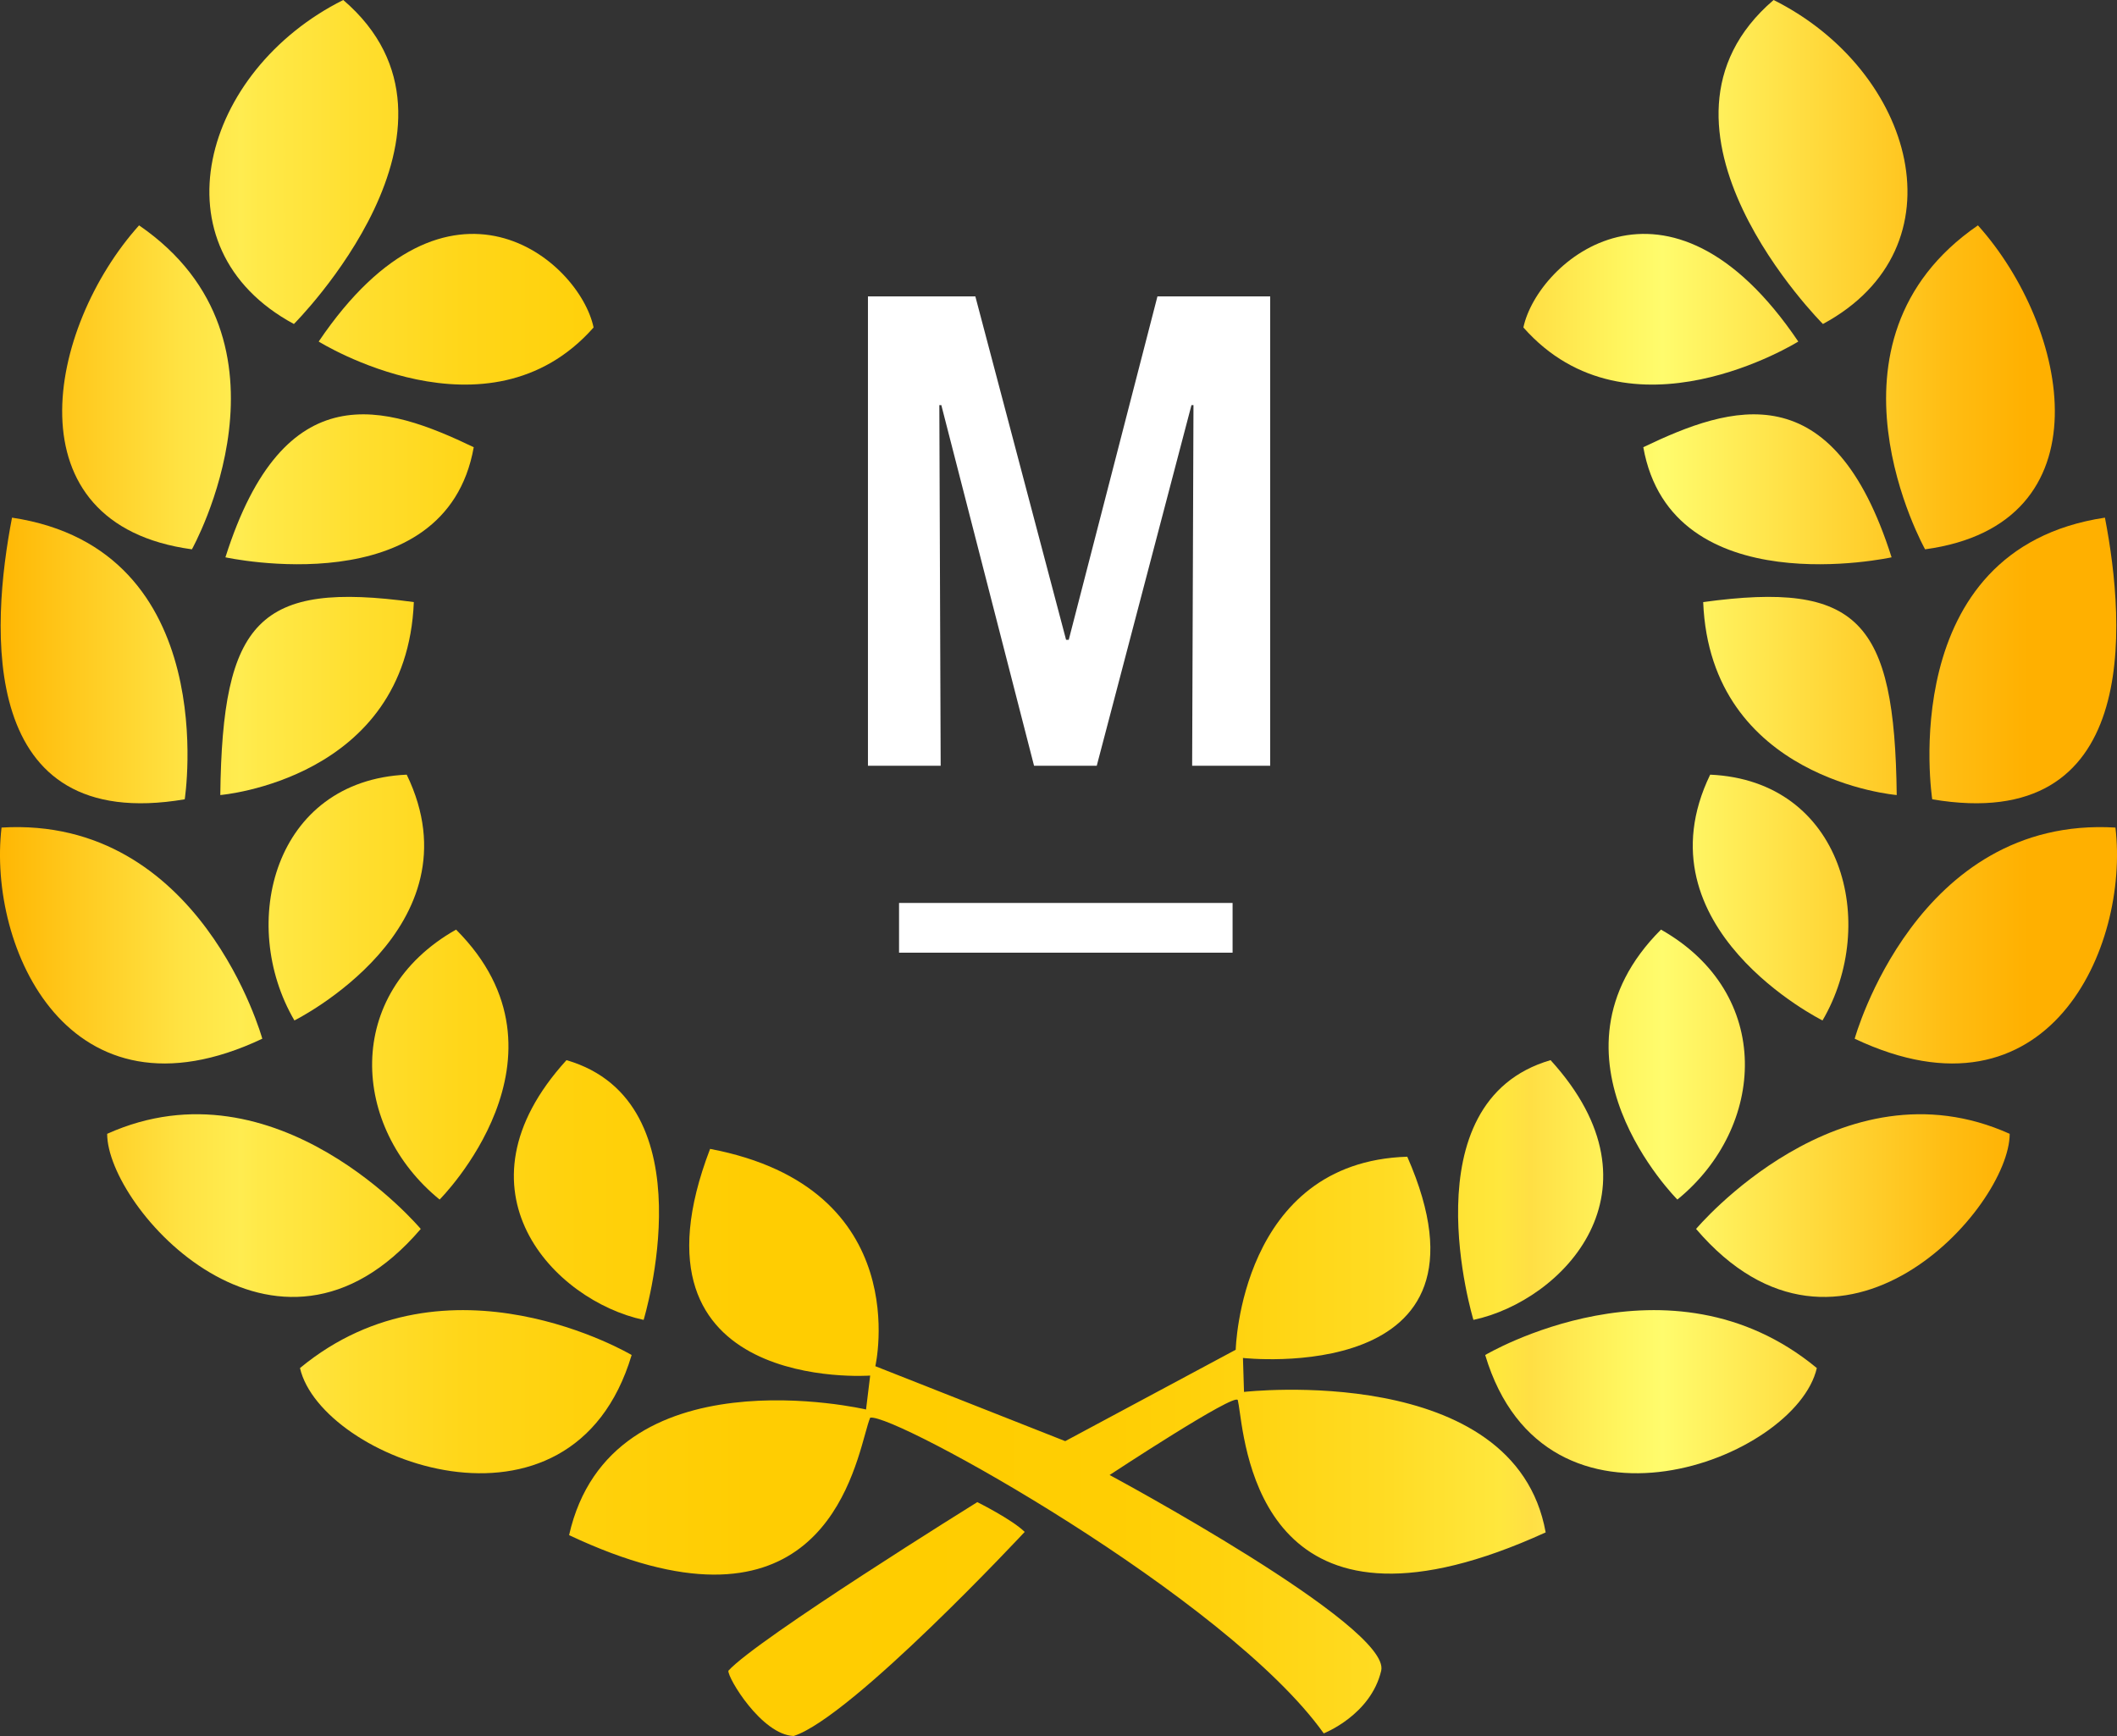 <svg viewBox="0 0 100 82" fill="none" xmlns="http://www.w3.org/2000/svg">
<rect x="0" y="0" width="100" height="82" fill="#333333" stroke="none"/>
<path d="M13.883 15.304C13.883 15.304 23.205 5.987 16.214 0C9.556 3.325 7.19 11.692 13.883 15.304Z" fill="url(#paint0_linear_254_1330)"/>
<path d="M9.065 25.947C9.065 25.947 14.559 16.133 6.569 10.645C2.241 15.468 0.387 24.767 9.065 25.947Z" fill="url(#paint1_linear_254_1330)"/>
<path d="M8.726 37.755C8.726 37.755 10.555 25.949 0.568 24.451C-0.43 29.604 -1.096 39.42 8.726 37.755Z" fill="url(#paint2_linear_254_1330)"/>
<path d="M13.907 48.201C13.907 48.201 22.714 43.825 19.212 36.591C12.935 36.872 11.232 43.63 13.907 48.201Z" fill="url(#paint3_linear_254_1330)"/>
<path d="M12.39 49.064C12.39 49.064 9.48 38.527 0.073 39.09C-0.592 44.742 3.236 53.389 12.39 49.064Z" fill="url(#paint4_linear_254_1330)"/>
<path d="M20.766 56.661C20.766 56.661 27.533 49.901 21.543 43.91C16.193 46.938 16.581 53.255 20.766 56.661Z" fill="url(#paint5_linear_254_1330)"/>
<path d="M30.403 62.345C30.403 62.345 33.545 52.05 26.759 50.076C21.16 56.224 26.185 61.443 30.403 62.345Z" fill="url(#paint6_linear_254_1330)"/>
<path d="M65.243 78.917C64.75 81.013 62.529 81.876 62.529 81.876C57.966 75.467 42.215 66.719 41.104 66.965C41.035 67.13 40.961 67.395 40.868 67.73C40.111 70.461 38.076 77.793 26.882 72.512C28.856 63.758 40.909 66.577 40.909 66.577L41.104 64.975C41.104 64.975 29.103 65.856 33.542 54.268C43.288 56.117 41.348 64.532 41.348 64.532L50.318 68.072L58.371 63.756C58.371 63.756 58.583 54.884 66.475 54.637C71.267 65.556 58.713 64.143 58.713 64.143L58.763 65.747C58.763 65.747 71.556 64.288 73.012 72.383C60.2 78.228 58.933 69.307 58.562 66.699C58.526 66.445 58.498 66.251 58.469 66.136C58.371 65.746 52.414 69.672 52.414 69.672C52.414 69.672 65.737 76.824 65.243 78.917Z" fill="url(#paint7_linear_254_1330)"/>
<path d="M34.406 78.918C35.732 77.434 46.164 70.953 46.164 70.953C46.164 70.953 47.816 71.776 48.403 72.36C48.403 72.36 40.242 81.115 37.489 82C35.98 81.942 34.367 79.253 34.406 78.918Z" fill="url(#paint8_linear_254_1330)"/>
<path d="M29.837 64.004C29.837 64.004 21.153 58.846 14.171 64.62C15.159 68.935 27 73.493 29.837 64.004Z" fill="url(#paint9_linear_254_1330)"/>
<path d="M19.875 58.049C19.875 58.049 13.078 49.95 5.062 53.556C5.062 57.05 13.052 66.032 19.875 58.049Z" fill="url(#paint10_linear_254_1330)"/>
<path d="M10.406 37.554C10.406 37.554 19.211 36.825 19.548 28.439C12.223 27.442 10.503 29.289 10.406 37.554Z" fill="url(#paint11_linear_254_1330)"/>
<path d="M10.648 26.325C10.648 26.325 21.046 28.607 22.378 21.124C18.215 19.127 13.422 17.575 10.648 26.325Z" fill="url(#paint12_linear_254_1330)"/>
<path d="M15.054 16.133C15.054 16.133 23.044 21.124 28.039 15.468C27.373 12.307 21.21 7.025 15.054 16.133Z" fill="url(#paint13_linear_254_1330)"/>
<path d="M70.156 64.004C70.156 64.004 78.839 58.846 85.821 64.62C84.834 68.935 72.993 73.493 70.156 64.004Z" fill="url(#paint14_linear_254_1330)"/>
<path d="M69.6 62.345C69.6 62.345 66.46 52.05 73.244 50.076C78.844 56.224 73.818 61.443 69.6 62.345Z" fill="url(#paint15_linear_254_1330)"/>
<path d="M79.234 56.661C79.234 56.661 72.469 49.901 78.459 43.91C83.808 46.938 83.418 53.255 79.234 56.661Z" fill="url(#paint16_linear_254_1330)"/>
<path d="M80.117 58.049C80.117 58.049 86.916 49.95 94.931 53.556C94.932 57.05 86.941 66.032 80.117 58.049Z" fill="url(#paint17_linear_254_1330)"/>
<path d="M87.609 49.064C87.609 49.064 90.518 38.527 99.927 39.09C100.593 44.742 96.765 53.389 87.609 49.064Z" fill="url(#paint18_linear_254_1330)"/>
<path d="M86.09 48.201C86.09 48.201 77.282 43.825 80.783 36.591C87.061 36.872 88.766 43.63 86.09 48.201Z" fill="url(#paint19_linear_254_1330)"/>
<path d="M91.272 37.755C91.272 37.755 89.442 25.949 99.43 24.451C100.428 29.604 101.092 39.42 91.272 37.755Z" fill="url(#paint20_linear_254_1330)"/>
<path d="M89.595 37.554C89.595 37.554 80.789 36.825 80.453 28.439C87.779 27.442 89.499 29.289 89.595 37.554Z" fill="url(#paint21_linear_254_1330)"/>
<path d="M90.935 25.947C90.935 25.947 85.44 16.133 93.431 10.645C97.759 15.468 99.614 24.767 90.935 25.947Z" fill="url(#paint22_linear_254_1330)"/>
<path d="M89.352 26.325C89.352 26.325 78.956 28.607 77.624 21.124C81.786 19.127 86.579 17.575 89.352 26.325Z" fill="url(#paint23_linear_254_1330)"/>
<path d="M86.109 15.304C86.109 15.304 76.788 5.987 83.779 0C90.436 3.325 92.804 11.692 86.109 15.304Z" fill="url(#paint24_linear_254_1330)"/>
<path d="M84.945 16.133C84.945 16.133 76.956 21.124 71.96 15.468C72.629 12.307 78.793 7.025 84.945 16.133Z" fill="url(#paint25_linear_254_1330)"/>
<path d="M56.376 19.136L56.313 36.17H59.999V14H54.674L50.484 30.221H50.358L46.072 14H40.999V36.17H44.434L44.371 19.136H44.465L48.845 36.17H51.807L56.281 19.136H56.376Z" fill="white"/>
<path d="M42.468 45H58.223V42.651H42.468V45Z" fill="white"/>
<defs>
<linearGradient id="paint0_linear_254_1330" x1="-0.147" y1="40.993" x2="95.814" y2="40.993" gradientUnits="userSpaceOnUse">
<stop stop-color="#FFB602"/>
<stop offset="0.04" stop-color="#FFCA1F"/>
<stop offset="0.09" stop-color="#FFE242"/>
<stop offset="0.12" stop-color="#FFEC50"/>
<stop offset="0.13" stop-color="#FFE948"/>
<stop offset="0.18" stop-color="#FFDE2E"/>
<stop offset="0.23" stop-color="#FFD619"/>
<stop offset="0.29" stop-color="#FFD10B"/>
<stop offset="0.37" stop-color="#FFCD02"/>
<stop offset="0.451" stop-color="#FFCD00"/>
<stop offset="0.55" stop-color="#FFCE03"/>
<stop offset="0.61" stop-color="#FFD30F"/>
<stop offset="0.68" stop-color="#FFDB22"/>
<stop offset="0.74" stop-color="#FFE73D"/>
<stop offset="0.755" stop-color="#FFDF44"/>
<stop offset="0.8" stop-color="#FFF65F"/>
<stop offset="0.82" stop-color="#FFFC6D"/>
<stop offset="0.96" stop-color="#FFBD13"/>
<stop offset="1" stop-color="#FFB000"/>
</linearGradient>
<linearGradient id="paint1_linear_254_1330" x1="-0.147" y1="40.993" x2="95.814" y2="40.993" gradientUnits="userSpaceOnUse">
<stop stop-color="#FFB602"/>
<stop offset="0.04" stop-color="#FFCA1F"/>
<stop offset="0.09" stop-color="#FFE242"/>
<stop offset="0.12" stop-color="#FFEC50"/>
<stop offset="0.13" stop-color="#FFE948"/>
<stop offset="0.18" stop-color="#FFDE2E"/>
<stop offset="0.23" stop-color="#FFD619"/>
<stop offset="0.29" stop-color="#FFD10B"/>
<stop offset="0.37" stop-color="#FFCD02"/>
<stop offset="0.451" stop-color="#FFCD00"/>
<stop offset="0.55" stop-color="#FFCE03"/>
<stop offset="0.61" stop-color="#FFD30F"/>
<stop offset="0.68" stop-color="#FFDB22"/>
<stop offset="0.74" stop-color="#FFE73D"/>
<stop offset="0.755" stop-color="#FFDF44"/>
<stop offset="0.8" stop-color="#FFF65F"/>
<stop offset="0.82" stop-color="#FFFC6D"/>
<stop offset="0.96" stop-color="#FFBD13"/>
<stop offset="1" stop-color="#FFB000"/>
</linearGradient>
<linearGradient id="paint2_linear_254_1330" x1="-0.147" y1="40.993" x2="95.814" y2="40.993" gradientUnits="userSpaceOnUse">
<stop stop-color="#FFB602"/>
<stop offset="0.04" stop-color="#FFCA1F"/>
<stop offset="0.09" stop-color="#FFE242"/>
<stop offset="0.12" stop-color="#FFEC50"/>
<stop offset="0.13" stop-color="#FFE948"/>
<stop offset="0.18" stop-color="#FFDE2E"/>
<stop offset="0.23" stop-color="#FFD619"/>
<stop offset="0.29" stop-color="#FFD10B"/>
<stop offset="0.37" stop-color="#FFCD02"/>
<stop offset="0.451" stop-color="#FFCD00"/>
<stop offset="0.55" stop-color="#FFCE03"/>
<stop offset="0.61" stop-color="#FFD30F"/>
<stop offset="0.68" stop-color="#FFDB22"/>
<stop offset="0.74" stop-color="#FFE73D"/>
<stop offset="0.755" stop-color="#FFDF44"/>
<stop offset="0.8" stop-color="#FFF65F"/>
<stop offset="0.82" stop-color="#FFFC6D"/>
<stop offset="0.96" stop-color="#FFBD13"/>
<stop offset="1" stop-color="#FFB000"/>
</linearGradient>
<linearGradient id="paint3_linear_254_1330" x1="-0.147" y1="40.993" x2="95.814" y2="40.993" gradientUnits="userSpaceOnUse">
<stop stop-color="#FFB602"/>
<stop offset="0.04" stop-color="#FFCA1F"/>
<stop offset="0.09" stop-color="#FFE242"/>
<stop offset="0.12" stop-color="#FFEC50"/>
<stop offset="0.13" stop-color="#FFE948"/>
<stop offset="0.18" stop-color="#FFDE2E"/>
<stop offset="0.23" stop-color="#FFD619"/>
<stop offset="0.29" stop-color="#FFD10B"/>
<stop offset="0.37" stop-color="#FFCD02"/>
<stop offset="0.451" stop-color="#FFCD00"/>
<stop offset="0.55" stop-color="#FFCE03"/>
<stop offset="0.61" stop-color="#FFD30F"/>
<stop offset="0.68" stop-color="#FFDB22"/>
<stop offset="0.74" stop-color="#FFE73D"/>
<stop offset="0.755" stop-color="#FFDF44"/>
<stop offset="0.8" stop-color="#FFF65F"/>
<stop offset="0.82" stop-color="#FFFC6D"/>
<stop offset="0.96" stop-color="#FFBD13"/>
<stop offset="1" stop-color="#FFB000"/>
</linearGradient>
<linearGradient id="paint4_linear_254_1330" x1="-0.147" y1="40.993" x2="95.814" y2="40.993" gradientUnits="userSpaceOnUse">
<stop stop-color="#FFB602"/>
<stop offset="0.04" stop-color="#FFCA1F"/>
<stop offset="0.09" stop-color="#FFE242"/>
<stop offset="0.12" stop-color="#FFEC50"/>
<stop offset="0.13" stop-color="#FFE948"/>
<stop offset="0.18" stop-color="#FFDE2E"/>
<stop offset="0.23" stop-color="#FFD619"/>
<stop offset="0.29" stop-color="#FFD10B"/>
<stop offset="0.37" stop-color="#FFCD02"/>
<stop offset="0.451" stop-color="#FFCD00"/>
<stop offset="0.55" stop-color="#FFCE03"/>
<stop offset="0.61" stop-color="#FFD30F"/>
<stop offset="0.68" stop-color="#FFDB22"/>
<stop offset="0.74" stop-color="#FFE73D"/>
<stop offset="0.755" stop-color="#FFDF44"/>
<stop offset="0.8" stop-color="#FFF65F"/>
<stop offset="0.82" stop-color="#FFFC6D"/>
<stop offset="0.96" stop-color="#FFBD13"/>
<stop offset="1" stop-color="#FFB000"/>
</linearGradient>
<linearGradient id="paint5_linear_254_1330" x1="-0.147" y1="40.993" x2="95.814" y2="40.993" gradientUnits="userSpaceOnUse">
<stop stop-color="#FFB602"/>
<stop offset="0.04" stop-color="#FFCA1F"/>
<stop offset="0.09" stop-color="#FFE242"/>
<stop offset="0.12" stop-color="#FFEC50"/>
<stop offset="0.13" stop-color="#FFE948"/>
<stop offset="0.18" stop-color="#FFDE2E"/>
<stop offset="0.23" stop-color="#FFD619"/>
<stop offset="0.29" stop-color="#FFD10B"/>
<stop offset="0.37" stop-color="#FFCD02"/>
<stop offset="0.451" stop-color="#FFCD00"/>
<stop offset="0.55" stop-color="#FFCE03"/>
<stop offset="0.61" stop-color="#FFD30F"/>
<stop offset="0.68" stop-color="#FFDB22"/>
<stop offset="0.74" stop-color="#FFE73D"/>
<stop offset="0.755" stop-color="#FFDF44"/>
<stop offset="0.8" stop-color="#FFF65F"/>
<stop offset="0.82" stop-color="#FFFC6D"/>
<stop offset="0.96" stop-color="#FFBD13"/>
<stop offset="1" stop-color="#FFB000"/>
</linearGradient>
<linearGradient id="paint6_linear_254_1330" x1="-0.147" y1="40.993" x2="95.814" y2="40.993" gradientUnits="userSpaceOnUse">
<stop stop-color="#FFB602"/>
<stop offset="0.04" stop-color="#FFCA1F"/>
<stop offset="0.09" stop-color="#FFE242"/>
<stop offset="0.12" stop-color="#FFEC50"/>
<stop offset="0.13" stop-color="#FFE948"/>
<stop offset="0.18" stop-color="#FFDE2E"/>
<stop offset="0.23" stop-color="#FFD619"/>
<stop offset="0.29" stop-color="#FFD10B"/>
<stop offset="0.37" stop-color="#FFCD02"/>
<stop offset="0.451" stop-color="#FFCD00"/>
<stop offset="0.55" stop-color="#FFCE03"/>
<stop offset="0.61" stop-color="#FFD30F"/>
<stop offset="0.68" stop-color="#FFDB22"/>
<stop offset="0.74" stop-color="#FFE73D"/>
<stop offset="0.755" stop-color="#FFDF44"/>
<stop offset="0.8" stop-color="#FFF65F"/>
<stop offset="0.82" stop-color="#FFFC6D"/>
<stop offset="0.96" stop-color="#FFBD13"/>
<stop offset="1" stop-color="#FFB000"/>
</linearGradient>
<linearGradient id="paint7_linear_254_1330" x1="-0.147" y1="40.993" x2="95.814" y2="40.993" gradientUnits="userSpaceOnUse">
<stop stop-color="#FFB602"/>
<stop offset="0.04" stop-color="#FFCA1F"/>
<stop offset="0.09" stop-color="#FFE242"/>
<stop offset="0.12" stop-color="#FFEC50"/>
<stop offset="0.13" stop-color="#FFE948"/>
<stop offset="0.18" stop-color="#FFDE2E"/>
<stop offset="0.23" stop-color="#FFD619"/>
<stop offset="0.29" stop-color="#FFD10B"/>
<stop offset="0.37" stop-color="#FFCD02"/>
<stop offset="0.451" stop-color="#FFCD00"/>
<stop offset="0.55" stop-color="#FFCE03"/>
<stop offset="0.61" stop-color="#FFD30F"/>
<stop offset="0.68" stop-color="#FFDB22"/>
<stop offset="0.74" stop-color="#FFE73D"/>
<stop offset="0.755" stop-color="#FFDF44"/>
<stop offset="0.8" stop-color="#FFF65F"/>
<stop offset="0.82" stop-color="#FFFC6D"/>
<stop offset="0.96" stop-color="#FFBD13"/>
<stop offset="1" stop-color="#FFB000"/>
</linearGradient>
<linearGradient id="paint8_linear_254_1330" x1="-0.147" y1="40.993" x2="95.814" y2="40.993" gradientUnits="userSpaceOnUse">
<stop stop-color="#FFB602"/>
<stop offset="0.04" stop-color="#FFCA1F"/>
<stop offset="0.09" stop-color="#FFE242"/>
<stop offset="0.12" stop-color="#FFEC50"/>
<stop offset="0.13" stop-color="#FFE948"/>
<stop offset="0.18" stop-color="#FFDE2E"/>
<stop offset="0.23" stop-color="#FFD619"/>
<stop offset="0.29" stop-color="#FFD10B"/>
<stop offset="0.37" stop-color="#FFCD02"/>
<stop offset="0.451" stop-color="#FFCD00"/>
<stop offset="0.55" stop-color="#FFCE03"/>
<stop offset="0.61" stop-color="#FFD30F"/>
<stop offset="0.68" stop-color="#FFDB22"/>
<stop offset="0.74" stop-color="#FFE73D"/>
<stop offset="0.755" stop-color="#FFDF44"/>
<stop offset="0.8" stop-color="#FFF65F"/>
<stop offset="0.82" stop-color="#FFFC6D"/>
<stop offset="0.96" stop-color="#FFBD13"/>
<stop offset="1" stop-color="#FFB000"/>
</linearGradient>
<linearGradient id="paint9_linear_254_1330" x1="-0.147" y1="40.993" x2="95.814" y2="40.993" gradientUnits="userSpaceOnUse">
<stop stop-color="#FFB602"/>
<stop offset="0.04" stop-color="#FFCA1F"/>
<stop offset="0.09" stop-color="#FFE242"/>
<stop offset="0.12" stop-color="#FFEC50"/>
<stop offset="0.13" stop-color="#FFE948"/>
<stop offset="0.18" stop-color="#FFDE2E"/>
<stop offset="0.23" stop-color="#FFD619"/>
<stop offset="0.29" stop-color="#FFD10B"/>
<stop offset="0.37" stop-color="#FFCD02"/>
<stop offset="0.451" stop-color="#FFCD00"/>
<stop offset="0.55" stop-color="#FFCE03"/>
<stop offset="0.61" stop-color="#FFD30F"/>
<stop offset="0.68" stop-color="#FFDB22"/>
<stop offset="0.74" stop-color="#FFE73D"/>
<stop offset="0.755" stop-color="#FFDF44"/>
<stop offset="0.8" stop-color="#FFF65F"/>
<stop offset="0.82" stop-color="#FFFC6D"/>
<stop offset="0.96" stop-color="#FFBD13"/>
<stop offset="1" stop-color="#FFB000"/>
</linearGradient>
<linearGradient id="paint10_linear_254_1330" x1="-0.147" y1="40.993" x2="95.814" y2="40.993" gradientUnits="userSpaceOnUse">
<stop stop-color="#FFB602"/>
<stop offset="0.04" stop-color="#FFCA1F"/>
<stop offset="0.09" stop-color="#FFE242"/>
<stop offset="0.12" stop-color="#FFEC50"/>
<stop offset="0.13" stop-color="#FFE948"/>
<stop offset="0.18" stop-color="#FFDE2E"/>
<stop offset="0.23" stop-color="#FFD619"/>
<stop offset="0.29" stop-color="#FFD10B"/>
<stop offset="0.37" stop-color="#FFCD02"/>
<stop offset="0.451" stop-color="#FFCD00"/>
<stop offset="0.55" stop-color="#FFCE03"/>
<stop offset="0.61" stop-color="#FFD30F"/>
<stop offset="0.68" stop-color="#FFDB22"/>
<stop offset="0.74" stop-color="#FFE73D"/>
<stop offset="0.755" stop-color="#FFDF44"/>
<stop offset="0.8" stop-color="#FFF65F"/>
<stop offset="0.82" stop-color="#FFFC6D"/>
<stop offset="0.96" stop-color="#FFBD13"/>
<stop offset="1" stop-color="#FFB000"/>
</linearGradient>
<linearGradient id="paint11_linear_254_1330" x1="-0.147" y1="40.993" x2="95.814" y2="40.993" gradientUnits="userSpaceOnUse">
<stop stop-color="#FFB602"/>
<stop offset="0.04" stop-color="#FFCA1F"/>
<stop offset="0.09" stop-color="#FFE242"/>
<stop offset="0.12" stop-color="#FFEC50"/>
<stop offset="0.13" stop-color="#FFE948"/>
<stop offset="0.18" stop-color="#FFDE2E"/>
<stop offset="0.23" stop-color="#FFD619"/>
<stop offset="0.29" stop-color="#FFD10B"/>
<stop offset="0.37" stop-color="#FFCD02"/>
<stop offset="0.451" stop-color="#FFCD00"/>
<stop offset="0.55" stop-color="#FFCE03"/>
<stop offset="0.61" stop-color="#FFD30F"/>
<stop offset="0.68" stop-color="#FFDB22"/>
<stop offset="0.74" stop-color="#FFE73D"/>
<stop offset="0.755" stop-color="#FFDF44"/>
<stop offset="0.8" stop-color="#FFF65F"/>
<stop offset="0.82" stop-color="#FFFC6D"/>
<stop offset="0.96" stop-color="#FFBD13"/>
<stop offset="1" stop-color="#FFB000"/>
</linearGradient>
<linearGradient id="paint12_linear_254_1330" x1="-0.147" y1="40.993" x2="95.814" y2="40.993" gradientUnits="userSpaceOnUse">
<stop stop-color="#FFB602"/>
<stop offset="0.04" stop-color="#FFCA1F"/>
<stop offset="0.09" stop-color="#FFE242"/>
<stop offset="0.12" stop-color="#FFEC50"/>
<stop offset="0.13" stop-color="#FFE948"/>
<stop offset="0.18" stop-color="#FFDE2E"/>
<stop offset="0.23" stop-color="#FFD619"/>
<stop offset="0.29" stop-color="#FFD10B"/>
<stop offset="0.37" stop-color="#FFCD02"/>
<stop offset="0.451" stop-color="#FFCD00"/>
<stop offset="0.55" stop-color="#FFCE03"/>
<stop offset="0.61" stop-color="#FFD30F"/>
<stop offset="0.68" stop-color="#FFDB22"/>
<stop offset="0.74" stop-color="#FFE73D"/>
<stop offset="0.755" stop-color="#FFDF44"/>
<stop offset="0.8" stop-color="#FFF65F"/>
<stop offset="0.82" stop-color="#FFFC6D"/>
<stop offset="0.96" stop-color="#FFBD13"/>
<stop offset="1" stop-color="#FFB000"/>
</linearGradient>
<linearGradient id="paint13_linear_254_1330" x1="-0.147" y1="40.993" x2="95.814" y2="40.993" gradientUnits="userSpaceOnUse">
<stop stop-color="#FFB602"/>
<stop offset="0.04" stop-color="#FFCA1F"/>
<stop offset="0.09" stop-color="#FFE242"/>
<stop offset="0.12" stop-color="#FFEC50"/>
<stop offset="0.13" stop-color="#FFE948"/>
<stop offset="0.18" stop-color="#FFDE2E"/>
<stop offset="0.23" stop-color="#FFD619"/>
<stop offset="0.29" stop-color="#FFD10B"/>
<stop offset="0.37" stop-color="#FFCD02"/>
<stop offset="0.451" stop-color="#FFCD00"/>
<stop offset="0.55" stop-color="#FFCE03"/>
<stop offset="0.61" stop-color="#FFD30F"/>
<stop offset="0.68" stop-color="#FFDB22"/>
<stop offset="0.74" stop-color="#FFE73D"/>
<stop offset="0.755" stop-color="#FFDF44"/>
<stop offset="0.8" stop-color="#FFF65F"/>
<stop offset="0.82" stop-color="#FFFC6D"/>
<stop offset="0.96" stop-color="#FFBD13"/>
<stop offset="1" stop-color="#FFB000"/>
</linearGradient>
<linearGradient id="paint14_linear_254_1330" x1="-0.147" y1="40.993" x2="95.814" y2="40.993" gradientUnits="userSpaceOnUse">
<stop stop-color="#FFB602"/>
<stop offset="0.04" stop-color="#FFCA1F"/>
<stop offset="0.09" stop-color="#FFE242"/>
<stop offset="0.12" stop-color="#FFEC50"/>
<stop offset="0.13" stop-color="#FFE948"/>
<stop offset="0.18" stop-color="#FFDE2E"/>
<stop offset="0.23" stop-color="#FFD619"/>
<stop offset="0.29" stop-color="#FFD10B"/>
<stop offset="0.37" stop-color="#FFCD02"/>
<stop offset="0.451" stop-color="#FFCD00"/>
<stop offset="0.55" stop-color="#FFCE03"/>
<stop offset="0.61" stop-color="#FFD30F"/>
<stop offset="0.68" stop-color="#FFDB22"/>
<stop offset="0.74" stop-color="#FFE73D"/>
<stop offset="0.755" stop-color="#FFDF44"/>
<stop offset="0.8" stop-color="#FFF65F"/>
<stop offset="0.82" stop-color="#FFFC6D"/>
<stop offset="0.96" stop-color="#FFBD13"/>
<stop offset="1" stop-color="#FFB000"/>
</linearGradient>
<linearGradient id="paint15_linear_254_1330" x1="-0.147" y1="40.993" x2="95.814" y2="40.993" gradientUnits="userSpaceOnUse">
<stop stop-color="#FFB602"/>
<stop offset="0.04" stop-color="#FFCA1F"/>
<stop offset="0.09" stop-color="#FFE242"/>
<stop offset="0.12" stop-color="#FFEC50"/>
<stop offset="0.13" stop-color="#FFE948"/>
<stop offset="0.18" stop-color="#FFDE2E"/>
<stop offset="0.23" stop-color="#FFD619"/>
<stop offset="0.29" stop-color="#FFD10B"/>
<stop offset="0.37" stop-color="#FFCD02"/>
<stop offset="0.451" stop-color="#FFCD00"/>
<stop offset="0.55" stop-color="#FFCE03"/>
<stop offset="0.61" stop-color="#FFD30F"/>
<stop offset="0.68" stop-color="#FFDB22"/>
<stop offset="0.74" stop-color="#FFE73D"/>
<stop offset="0.755" stop-color="#FFDF44"/>
<stop offset="0.8" stop-color="#FFF65F"/>
<stop offset="0.82" stop-color="#FFFC6D"/>
<stop offset="0.96" stop-color="#FFBD13"/>
<stop offset="1" stop-color="#FFB000"/>
</linearGradient>
<linearGradient id="paint16_linear_254_1330" x1="-0.147" y1="40.993" x2="95.814" y2="40.993" gradientUnits="userSpaceOnUse">
<stop stop-color="#FFB602"/>
<stop offset="0.04" stop-color="#FFCA1F"/>
<stop offset="0.09" stop-color="#FFE242"/>
<stop offset="0.12" stop-color="#FFEC50"/>
<stop offset="0.13" stop-color="#FFE948"/>
<stop offset="0.18" stop-color="#FFDE2E"/>
<stop offset="0.23" stop-color="#FFD619"/>
<stop offset="0.29" stop-color="#FFD10B"/>
<stop offset="0.37" stop-color="#FFCD02"/>
<stop offset="0.451" stop-color="#FFCD00"/>
<stop offset="0.55" stop-color="#FFCE03"/>
<stop offset="0.61" stop-color="#FFD30F"/>
<stop offset="0.68" stop-color="#FFDB22"/>
<stop offset="0.74" stop-color="#FFE73D"/>
<stop offset="0.755" stop-color="#FFDF44"/>
<stop offset="0.8" stop-color="#FFF65F"/>
<stop offset="0.82" stop-color="#FFFC6D"/>
<stop offset="0.96" stop-color="#FFBD13"/>
<stop offset="1" stop-color="#FFB000"/>
</linearGradient>
<linearGradient id="paint17_linear_254_1330" x1="-0.147" y1="40.993" x2="95.814" y2="40.993" gradientUnits="userSpaceOnUse">
<stop stop-color="#FFB602"/>
<stop offset="0.04" stop-color="#FFCA1F"/>
<stop offset="0.09" stop-color="#FFE242"/>
<stop offset="0.12" stop-color="#FFEC50"/>
<stop offset="0.13" stop-color="#FFE948"/>
<stop offset="0.18" stop-color="#FFDE2E"/>
<stop offset="0.23" stop-color="#FFD619"/>
<stop offset="0.29" stop-color="#FFD10B"/>
<stop offset="0.37" stop-color="#FFCD02"/>
<stop offset="0.451" stop-color="#FFCD00"/>
<stop offset="0.55" stop-color="#FFCE03"/>
<stop offset="0.61" stop-color="#FFD30F"/>
<stop offset="0.68" stop-color="#FFDB22"/>
<stop offset="0.74" stop-color="#FFE73D"/>
<stop offset="0.755" stop-color="#FFDF44"/>
<stop offset="0.8" stop-color="#FFF65F"/>
<stop offset="0.82" stop-color="#FFFC6D"/>
<stop offset="0.96" stop-color="#FFBD13"/>
<stop offset="1" stop-color="#FFB000"/>
</linearGradient>
<linearGradient id="paint18_linear_254_1330" x1="-0.147" y1="40.993" x2="95.814" y2="40.993" gradientUnits="userSpaceOnUse">
<stop stop-color="#FFB602"/>
<stop offset="0.04" stop-color="#FFCA1F"/>
<stop offset="0.09" stop-color="#FFE242"/>
<stop offset="0.12" stop-color="#FFEC50"/>
<stop offset="0.13" stop-color="#FFE948"/>
<stop offset="0.18" stop-color="#FFDE2E"/>
<stop offset="0.23" stop-color="#FFD619"/>
<stop offset="0.29" stop-color="#FFD10B"/>
<stop offset="0.37" stop-color="#FFCD02"/>
<stop offset="0.451" stop-color="#FFCD00"/>
<stop offset="0.55" stop-color="#FFCE03"/>
<stop offset="0.61" stop-color="#FFD30F"/>
<stop offset="0.68" stop-color="#FFDB22"/>
<stop offset="0.74" stop-color="#FFE73D"/>
<stop offset="0.755" stop-color="#FFDF44"/>
<stop offset="0.8" stop-color="#FFF65F"/>
<stop offset="0.82" stop-color="#FFFC6D"/>
<stop offset="0.96" stop-color="#FFBD13"/>
<stop offset="1" stop-color="#FFB000"/>
</linearGradient>
<linearGradient id="paint19_linear_254_1330" x1="-0.147" y1="40.993" x2="95.814" y2="40.993" gradientUnits="userSpaceOnUse">
<stop stop-color="#FFB602"/>
<stop offset="0.04" stop-color="#FFCA1F"/>
<stop offset="0.09" stop-color="#FFE242"/>
<stop offset="0.12" stop-color="#FFEC50"/>
<stop offset="0.13" stop-color="#FFE948"/>
<stop offset="0.18" stop-color="#FFDE2E"/>
<stop offset="0.23" stop-color="#FFD619"/>
<stop offset="0.29" stop-color="#FFD10B"/>
<stop offset="0.37" stop-color="#FFCD02"/>
<stop offset="0.451" stop-color="#FFCD00"/>
<stop offset="0.55" stop-color="#FFCE03"/>
<stop offset="0.61" stop-color="#FFD30F"/>
<stop offset="0.68" stop-color="#FFDB22"/>
<stop offset="0.74" stop-color="#FFE73D"/>
<stop offset="0.755" stop-color="#FFDF44"/>
<stop offset="0.8" stop-color="#FFF65F"/>
<stop offset="0.82" stop-color="#FFFC6D"/>
<stop offset="0.96" stop-color="#FFBD13"/>
<stop offset="1" stop-color="#FFB000"/>
</linearGradient>
<linearGradient id="paint20_linear_254_1330" x1="-0.147" y1="40.993" x2="95.814" y2="40.993" gradientUnits="userSpaceOnUse">
<stop stop-color="#FFB602"/>
<stop offset="0.04" stop-color="#FFCA1F"/>
<stop offset="0.09" stop-color="#FFE242"/>
<stop offset="0.12" stop-color="#FFEC50"/>
<stop offset="0.13" stop-color="#FFE948"/>
<stop offset="0.18" stop-color="#FFDE2E"/>
<stop offset="0.23" stop-color="#FFD619"/>
<stop offset="0.29" stop-color="#FFD10B"/>
<stop offset="0.37" stop-color="#FFCD02"/>
<stop offset="0.451" stop-color="#FFCD00"/>
<stop offset="0.55" stop-color="#FFCE03"/>
<stop offset="0.61" stop-color="#FFD30F"/>
<stop offset="0.68" stop-color="#FFDB22"/>
<stop offset="0.74" stop-color="#FFE73D"/>
<stop offset="0.755" stop-color="#FFDF44"/>
<stop offset="0.8" stop-color="#FFF65F"/>
<stop offset="0.82" stop-color="#FFFC6D"/>
<stop offset="0.96" stop-color="#FFBD13"/>
<stop offset="1" stop-color="#FFB000"/>
</linearGradient>
<linearGradient id="paint21_linear_254_1330" x1="-0.147" y1="40.993" x2="95.814" y2="40.993" gradientUnits="userSpaceOnUse">
<stop stop-color="#FFB602"/>
<stop offset="0.04" stop-color="#FFCA1F"/>
<stop offset="0.09" stop-color="#FFE242"/>
<stop offset="0.12" stop-color="#FFEC50"/>
<stop offset="0.13" stop-color="#FFE948"/>
<stop offset="0.18" stop-color="#FFDE2E"/>
<stop offset="0.23" stop-color="#FFD619"/>
<stop offset="0.29" stop-color="#FFD10B"/>
<stop offset="0.37" stop-color="#FFCD02"/>
<stop offset="0.451" stop-color="#FFCD00"/>
<stop offset="0.55" stop-color="#FFCE03"/>
<stop offset="0.61" stop-color="#FFD30F"/>
<stop offset="0.68" stop-color="#FFDB22"/>
<stop offset="0.74" stop-color="#FFE73D"/>
<stop offset="0.755" stop-color="#FFDF44"/>
<stop offset="0.8" stop-color="#FFF65F"/>
<stop offset="0.82" stop-color="#FFFC6D"/>
<stop offset="0.96" stop-color="#FFBD13"/>
<stop offset="1" stop-color="#FFB000"/>
</linearGradient>
<linearGradient id="paint22_linear_254_1330" x1="-0.147" y1="40.993" x2="95.814" y2="40.993" gradientUnits="userSpaceOnUse">
<stop stop-color="#FFB602"/>
<stop offset="0.04" stop-color="#FFCA1F"/>
<stop offset="0.09" stop-color="#FFE242"/>
<stop offset="0.12" stop-color="#FFEC50"/>
<stop offset="0.13" stop-color="#FFE948"/>
<stop offset="0.18" stop-color="#FFDE2E"/>
<stop offset="0.23" stop-color="#FFD619"/>
<stop offset="0.29" stop-color="#FFD10B"/>
<stop offset="0.37" stop-color="#FFCD02"/>
<stop offset="0.451" stop-color="#FFCD00"/>
<stop offset="0.55" stop-color="#FFCE03"/>
<stop offset="0.61" stop-color="#FFD30F"/>
<stop offset="0.68" stop-color="#FFDB22"/>
<stop offset="0.74" stop-color="#FFE73D"/>
<stop offset="0.755" stop-color="#FFDF44"/>
<stop offset="0.8" stop-color="#FFF65F"/>
<stop offset="0.82" stop-color="#FFFC6D"/>
<stop offset="0.96" stop-color="#FFBD13"/>
<stop offset="1" stop-color="#FFB000"/>
</linearGradient>
<linearGradient id="paint23_linear_254_1330" x1="-0.147" y1="40.993" x2="95.814" y2="40.993" gradientUnits="userSpaceOnUse">
<stop stop-color="#FFB602"/>
<stop offset="0.04" stop-color="#FFCA1F"/>
<stop offset="0.09" stop-color="#FFE242"/>
<stop offset="0.12" stop-color="#FFEC50"/>
<stop offset="0.13" stop-color="#FFE948"/>
<stop offset="0.18" stop-color="#FFDE2E"/>
<stop offset="0.23" stop-color="#FFD619"/>
<stop offset="0.29" stop-color="#FFD10B"/>
<stop offset="0.37" stop-color="#FFCD02"/>
<stop offset="0.451" stop-color="#FFCD00"/>
<stop offset="0.55" stop-color="#FFCE03"/>
<stop offset="0.61" stop-color="#FFD30F"/>
<stop offset="0.68" stop-color="#FFDB22"/>
<stop offset="0.74" stop-color="#FFE73D"/>
<stop offset="0.755" stop-color="#FFDF44"/>
<stop offset="0.8" stop-color="#FFF65F"/>
<stop offset="0.82" stop-color="#FFFC6D"/>
<stop offset="0.96" stop-color="#FFBD13"/>
<stop offset="1" stop-color="#FFB000"/>
</linearGradient>
<linearGradient id="paint24_linear_254_1330" x1="-0.147" y1="40.993" x2="95.814" y2="40.993" gradientUnits="userSpaceOnUse">
<stop stop-color="#FFB602"/>
<stop offset="0.04" stop-color="#FFCA1F"/>
<stop offset="0.09" stop-color="#FFE242"/>
<stop offset="0.12" stop-color="#FFEC50"/>
<stop offset="0.13" stop-color="#FFE948"/>
<stop offset="0.18" stop-color="#FFDE2E"/>
<stop offset="0.23" stop-color="#FFD619"/>
<stop offset="0.29" stop-color="#FFD10B"/>
<stop offset="0.37" stop-color="#FFCD02"/>
<stop offset="0.451" stop-color="#FFCD00"/>
<stop offset="0.55" stop-color="#FFCE03"/>
<stop offset="0.61" stop-color="#FFD30F"/>
<stop offset="0.68" stop-color="#FFDB22"/>
<stop offset="0.74" stop-color="#FFE73D"/>
<stop offset="0.755" stop-color="#FFDF44"/>
<stop offset="0.8" stop-color="#FFF65F"/>
<stop offset="0.82" stop-color="#FFFC6D"/>
<stop offset="0.96" stop-color="#FFBD13"/>
<stop offset="1" stop-color="#FFB000"/>
</linearGradient>
<linearGradient id="paint25_linear_254_1330" x1="-0.147" y1="40.993" x2="95.814" y2="40.993" gradientUnits="userSpaceOnUse">
<stop stop-color="#FFB602"/>
<stop offset="0.04" stop-color="#FFCA1F"/>
<stop offset="0.09" stop-color="#FFE242"/>
<stop offset="0.12" stop-color="#FFEC50"/>
<stop offset="0.13" stop-color="#FFE948"/>
<stop offset="0.18" stop-color="#FFDE2E"/>
<stop offset="0.23" stop-color="#FFD619"/>
<stop offset="0.29" stop-color="#FFD10B"/>
<stop offset="0.37" stop-color="#FFCD02"/>
<stop offset="0.451" stop-color="#FFCD00"/>
<stop offset="0.55" stop-color="#FFCE03"/>
<stop offset="0.61" stop-color="#FFD30F"/>
<stop offset="0.68" stop-color="#FFDB22"/>
<stop offset="0.74" stop-color="#FFE73D"/>
<stop offset="0.755" stop-color="#FFDF44"/>
<stop offset="0.8" stop-color="#FFF65F"/>
<stop offset="0.82" stop-color="#FFFC6D"/>
<stop offset="0.96" stop-color="#FFBD13"/>
<stop offset="1" stop-color="#FFB000"/>
</linearGradient>
</defs>
</svg>
